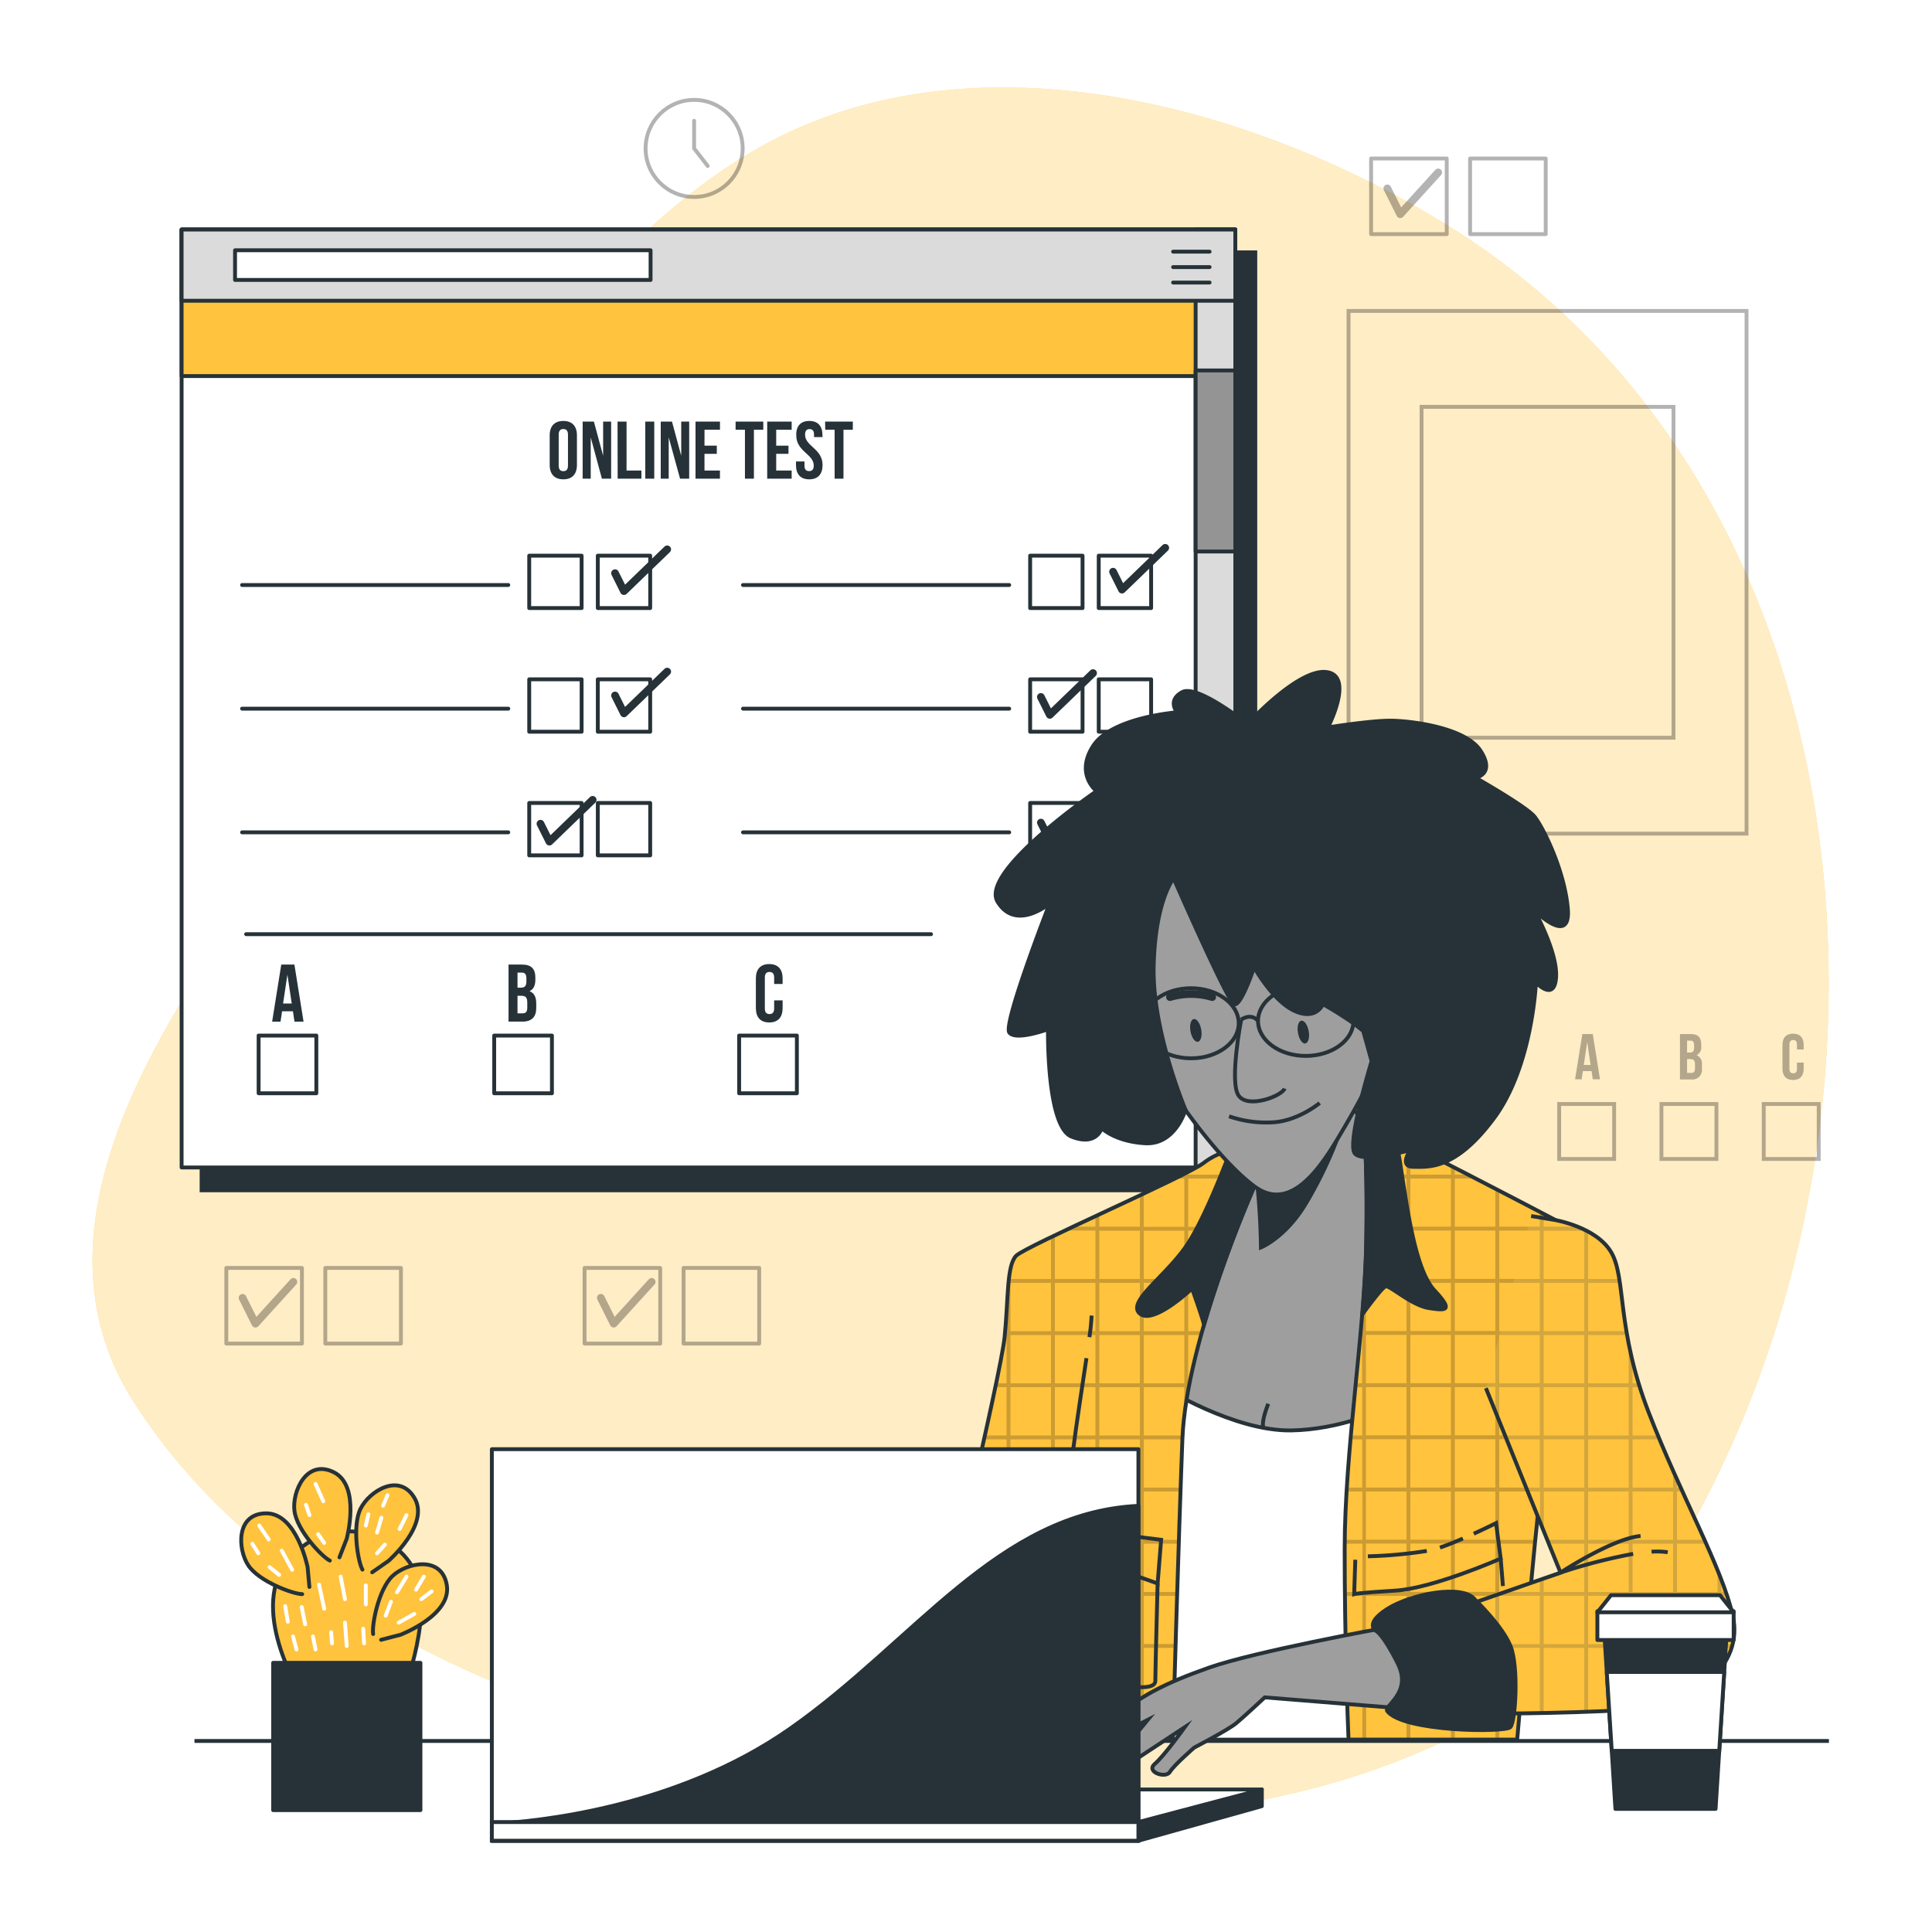 <svg class="animated" id="freepik_stories-online-test" xmlns="http://www.w3.org/2000/svg" viewBox="0 0 500 500" version="1.1"><style>@keyframes wind{0%{transform:rotate(0deg)}25%{transform:rotate(1deg)}75%{transform:rotate(-1deg)}}@keyframes slideDown{0%{opacity:0;transform:translateY(-30px)}to{opacity:1;transform:translateY(0)}}@keyframes zoomIn{0%{opacity:0;transform:scale(.5)}to{opacity:1;transform:scale(1)}}@keyframes floating{0%,to{opacity:1;transform:translateY(0)}50%{transform:translateY(-10px)}}@keyframes fadeIn{0%{opacity:0}to{opacity:1}}@keyframes slideRight{0%{opacity:0;transform:translateX(30px)}to{opacity:1;transform:translateX(0)}}@keyframes zoomOut{0%{opacity:0;transform:scale(1.5)}to{opacity:1;transform:scale(1)}}@keyframes slideLeft{0%{opacity:0;transform:translateX(-30px)}to{opacity:1;transform:translateX(0)}}svg#freepik_stories-online-test:not(.animated) .animable{opacity:0}</style><g id="freepik--background-simple--inject-2" class="animable" style="transform-origin:248.603px 246.353px;animation:1.5s Infinite linear wind;animation-delay:0s"><path d="M401.7 434.26a124.18 124.18 0 0 0 38.24-43.52c57.16-107.09 44.25-265-65.83-332.73C323.23 26.71 250 6.9 195 39.05c-44.6 26.07-71.94 75.16-94.56 119.82C86.23 187 74.52 217.19 57 243.47c-22.72 34.08-47.73 79.6-22.48 119.2 34.41 53.94 99.4 78.57 158.33 94.79 63.94 17.59 135.84 20.09 194.9-14.23q7.17-4.17 13.95-8.97z" style="fill:#ffc33e;transform-origin:248.603px 246.353px" id="elle98c0x9dx8" class="animable"/><g id="eltxzmqtdudp"><path d="M401.7 434.26a124.18 124.18 0 0 0 38.24-43.52c57.16-107.09 44.25-265-65.83-332.73C323.23 26.71 250 6.9 195 39.05c-44.6 26.07-71.94 75.16-94.56 119.82C86.23 187 74.52 217.19 57 243.47c-22.72 34.08-47.73 79.6-22.48 119.2 34.41 53.94 99.4 78.57 158.33 94.79 63.94 17.59 135.84 20.09 194.9-14.23q7.17-4.17 13.95-8.97z" style="fill:#fff;opacity:.7;transform-origin:248.603px 246.353px" class="animable" id="eliuay7jvpp08"/></g></g><g id="freepik--Picture--inject-2" class="animable" style="transform-origin:400.5px 148.105px;animation:1s 1 forwards cubic-bezier(.36,-.01,.5,1.38) slideDown;animation-delay:0s"><g id="el8p3e5amkbju"><g style="opacity:.3;transform-origin:400.5px 148.105px" class="animable" id="elgc45818p6k"><path style="fill:none;stroke:#000;stroke-miterlimit:10;transform-origin:400.5px 148.105px" id="el14in79y4qbe" class="animable" d="M349 80.47h103v135.27H349z"/><path style="fill:none;stroke:#000;stroke-miterlimit:10;transform-origin:400.5px 148.105px" id="els00un9sye0g" class="animable" d="M367.9 105.29h65.2v85.63h-65.2z"/></g></g></g><g id="freepik--Test--inject-2" class="animable animator-active" style="transform-origin:185.935px 183.725px;animation:1s 1 forwards cubic-bezier(.36,-.01,.5,1.38) zoomIn,1.5s Infinite linear floating;animation-delay:0s,1s"><path style="fill:#263238;stroke:#263238;stroke-miterlimit:10;transform-origin:188.52px 186.68px" id="elxzha8t14pxl" class="animable" d="M52.17 65.31h272.7v242.74H52.17z"/><path style="fill:#fff;stroke:#263238;stroke-linecap:round;stroke-linejoin:round;transform-origin:183.35px 180.77px" id="el228syw4oeol" class="animable" d="M47 59.4h272.7v242.74H47z"/><g id="elh28h5euic8m"><path style="fill:#fff;stroke:#263238;stroke-linecap:round;stroke-linejoin:round;transform-origin:273.38px 150.59px;transform:rotate(180deg)" class="animable" id="el0hh0xhm1c80r" d="M266.6 143.81h13.56v13.56H266.6z"/></g><g id="el3x70h0wu7de"><path style="fill:#fff;stroke:#263238;stroke-linecap:round;stroke-linejoin:round;transform-origin:291.13px 150.59px;transform:rotate(180deg)" class="animable" id="eloglactlmkb" d="M284.35 143.81h13.56v13.56h-13.56z"/></g><path style="fill:#fff;stroke:#263238;stroke-linecap:round;stroke-linejoin:round;transform-origin:226.735px 151.4px" id="elowd77k6z5sq" class="animable" d="M261.18 151.4h-68.89"/><g id="elqatp0j5bnv"><path style="fill:#fff;stroke:#263238;stroke-linecap:round;stroke-linejoin:round;transform-origin:273.38px 182.59px;transform:rotate(180deg)" class="animable" id="elw5k4htabprf" d="M266.6 175.81h13.56v13.56H266.6z"/></g><g id="el8to4sei6rw9"><path style="fill:#fff;stroke:#263238;stroke-linecap:round;stroke-linejoin:round;transform-origin:291.13px 182.59px;transform:rotate(180deg)" class="animable" id="elbfky8mwa5ae" d="M284.35 175.81h13.56v13.56h-13.56z"/></g><path style="fill:#fff;stroke:#263238;stroke-linecap:round;stroke-linejoin:round;transform-origin:226.735px 183.4px" id="elcfk3s5rh8lv" class="animable" d="M261.18 183.4h-68.89"/><g id="eld8hm54frwa"><path style="fill:#fff;stroke:#263238;stroke-linecap:round;stroke-linejoin:round;transform-origin:273.38px 214.59px;transform:rotate(180deg)" class="animable" id="elcqrg68hr0os" d="M266.6 207.81h13.56v13.56H266.6z"/></g><g id="elajkow7xy3vr"><path style="fill:#fff;stroke:#263238;stroke-linecap:round;stroke-linejoin:round;transform-origin:291.13px 214.59px;transform:rotate(180deg)" class="animable" id="elcrtut4bgw2l" d="M284.35 207.81h13.56v13.56h-13.56z"/></g><path style="fill:#fff;stroke:#263238;stroke-linecap:round;stroke-linejoin:round;transform-origin:226.735px 215.41px" id="eluobwe55m6gb" class="animable" d="M261.18 215.41h-68.89"/><g id="eljf8q4fvfwo"><path style="fill:#fff;stroke:#263238;stroke-linecap:round;stroke-linejoin:round;transform-origin:143.74px 150.59px;transform:rotate(180deg)" class="animable" id="elft3rkavvm6c" d="M136.96 143.81h13.56v13.56h-13.56z"/></g><g id="elqlaea4szqs"><path style="fill:#fff;stroke:#263238;stroke-linecap:round;stroke-linejoin:round;transform-origin:161.49px 150.59px;transform:rotate(180deg)" class="animable" id="elt2r31nseegb" d="M154.71 143.81h13.56v13.56h-13.56z"/></g><path style="fill:#fff;stroke:#263238;stroke-linecap:round;stroke-linejoin:round;transform-origin:97.095px 151.4px" id="elqacdep5htcm" class="animable" d="M131.54 151.4H62.65"/><g id="elcwtzbxe6e9f"><path style="fill:#fff;stroke:#263238;stroke-linecap:round;stroke-linejoin:round;transform-origin:143.74px 182.59px;transform:rotate(180deg)" class="animable" id="elpkwtbxehug" d="M136.96 175.81h13.56v13.56h-13.56z"/></g><g id="elqygm83ry9kh"><path style="fill:#fff;stroke:#263238;stroke-linecap:round;stroke-linejoin:round;transform-origin:161.49px 182.59px;transform:rotate(180deg)" class="animable" id="elo0zzk3x7ott" d="M154.71 175.81h13.56v13.56h-13.56z"/></g><path style="fill:#fff;stroke:#263238;stroke-linecap:round;stroke-linejoin:round;transform-origin:97.095px 183.4px" id="elu0gp6l8l19" class="animable" d="M131.54 183.4H62.65"/><g id="eld9yjad4iwpa"><path style="fill:#fff;stroke:#263238;stroke-linecap:round;stroke-linejoin:round;transform-origin:143.74px 214.59px;transform:rotate(180deg)" class="animable" id="el15mwofzto63" d="M136.96 207.81h13.56v13.56h-13.56z"/></g><g id="el66eg0knjyxt"><path style="fill:#fff;stroke:#263238;stroke-linecap:round;stroke-linejoin:round;transform-origin:161.49px 214.59px;transform:rotate(180deg)" class="animable" id="elyu7yli5fm1d" d="M154.71 207.81h13.56v13.56h-13.56z"/></g><path style="fill:#fff;stroke:#263238;stroke-linecap:round;stroke-linejoin:round;transform-origin:97.095px 215.41px" id="elxvf8dazatwa" class="animable" d="M131.54 215.41H62.65"/><path style="fill:#fff;stroke:#263238;stroke-linecap:round;stroke-linejoin:round;transform-origin:74.4px 275.47px" id="elgj4719ox93" class="animable" d="M66.93 268h14.94v14.94H66.93z"/><path style="fill:#fff;stroke:#263238;stroke-linecap:round;stroke-linejoin:round;transform-origin:135.37px 275.47px" id="el3sbtssy8eo" class="animable" d="M127.9 268h14.94v14.94H127.9z"/><path style="fill:#fff;stroke:#263238;stroke-linecap:round;stroke-linejoin:round;transform-origin:198.76px 275.47px" id="el7bfrjnr4ntp" class="animable" d="M191.29 268h14.94v14.94h-14.94z"/><path style="fill:none;stroke:#263238;stroke-linecap:round;stroke-linejoin:round;stroke-width:2px;transform-origin:165.92px 147.575px" id="eltc9wl3gtjak" class="animable" d="m159.17 148.34 2.31 4.64 11.19-10.81"/><path style="fill:none;stroke:#263238;stroke-linecap:round;stroke-linejoin:round;stroke-width:2px;transform-origin:165.92px 179.215px" id="elkmtwb41c5jl" class="animable" d="m159.17 179.99 2.31 4.63 11.19-10.81"/><path style="fill:none;stroke:#263238;stroke-linecap:round;stroke-linejoin:round;stroke-width:2px;transform-origin:146.625px 212.405px" id="elcxfpd0nv2vr" class="animable" d="m139.87 213.18 2.32 4.63L153.38 207"/><path style="fill:none;stroke:#263238;stroke-linecap:round;stroke-linejoin:round;stroke-width:2px;transform-origin:294.81px 147.185px" id="elnvkyy98ps3m" class="animable" d="m288.06 147.96 2.31 4.63 11.19-10.81"/><path style="fill:none;stroke:#263238;stroke-linecap:round;stroke-linejoin:round;stroke-width:2px;transform-origin:276.13px 179.6px" id="elf1arjuuh7ql" class="animable" d="m269.38 180.37 2.31 4.63 11.19-10.8"/><path style="fill:none;stroke:#263238;stroke-linecap:round;stroke-linejoin:round;stroke-width:2px;transform-origin:276.13px 212.12px" id="elc2zz62ns509" class="animable" d="m269.38 212.89 2.31 4.63 11.19-10.8"/><path style="fill:#ffc33e;stroke:#263238;stroke-linecap:round;stroke-linejoin:round;transform-origin:183.35px 78.36px" id="el0pmgat3l4gmi" class="animable" d="M47 59.4h272.7v37.92H47z"/><path style="fill:#dbdbdb;stroke:#263238;stroke-linecap:round;stroke-linejoin:round;transform-origin:314.565px 180.77px" id="elek8rceocval" class="animable" d="M309.43 59.4h10.27v242.74h-10.27z"/><path style="fill:#949494;stroke:#263238;stroke-linecap:round;stroke-linejoin:round;transform-origin:314.565px 119.305px" id="elz9o4fjmfyna" class="animable" d="M309.43 95.88h10.27v46.85h-10.27z"/><path style="fill:#dbdbdb;stroke:#263238;stroke-linecap:round;stroke-linejoin:round;transform-origin:183.35px 68.62px" id="el7yceac8cb45" class="animable" d="M47 59.4h272.7v18.44H47z"/><path style="fill:#fff;stroke:#263238;stroke-linecap:round;stroke-linejoin:round;transform-origin:114.6px 68.61px" id="elud6yroj230l" class="animable" d="M60.83 64.77h107.54v7.68H60.83z"/><path style="fill:none;stroke:#263238;stroke-linecap:round;stroke-linejoin:round;transform-origin:308.32px 65.13px" id="el6t3atxz7b55" class="animable" d="M303.6 65.13h9.44"/><path style="fill:none;stroke:#263238;stroke-linecap:round;stroke-linejoin:round;transform-origin:308.32px 69.12px" id="el87a4ztadvpq" class="animable" d="M303.6 69.12h9.44"/><path style="fill:none;stroke:#263238;stroke-linecap:round;stroke-linejoin:round;transform-origin:308.32px 73.12px" id="el9azy4snpz89" class="animable" d="M303.6 73.12h9.44"/><path d="M142.26 112.66c0-2.37 1.25-3.72 3.53-3.72s3.52 1.35 3.52 3.72v7.68c0 2.36-1.24 3.71-3.52 3.71s-3.53-1.35-3.53-3.71zm2.33 7.83c0 1.05.46 1.45 1.2 1.45s1.2-.4 1.2-1.45v-8c0-1.06-.46-1.46-1.2-1.46s-1.2.4-1.2 1.46z" style="fill:#263238;transform-origin:145.785px 116.495px" id="ellyv97nvyp9" class="animable"/><path d="M152.88 113.19v10.69h-2.09v-14.77h2.91l2.39 8.84v-8.84h2.07v14.77h-2.39z" style="fill:#263238;transform-origin:154.475px 116.495px" id="el9lrs57tb6s7" class="animable"/><path d="M159.82 109.11h2.33v12.66H166v2.11h-6.15z" style="fill:#263238;transform-origin:162.91px 116.495px" id="elmw34vy2wbe" class="animable"/><path d="M167 109.11h2.32v14.77H167z" style="fill:#263238;transform-origin:168.16px 116.495px" id="elt563u0dy7lr" class="animable"/><path d="M173.06 113.19v10.69H171v-14.77h2.91l2.39 8.84v-8.84h2.06v14.77H176z" style="fill:#263238;transform-origin:174.68px 116.495px" id="el18p1m13x5q6" class="animable"/><path d="M182.32 115.34h3.19v2.11h-3.19v4.32h4v2.11H180v-14.77h6.33v2.11h-4z" style="fill:#263238;transform-origin:183.165px 116.495px" id="el752pys8rlef" class="animable"/><path d="M190.37 109.11h7.17v2.11h-2.43v12.66h-2.32v-12.66h-2.42z" style="fill:#263238;transform-origin:193.955px 116.495px" id="elsrq656rf7a" class="animable"/><path d="M200.88 115.34h3.18v2.11h-3.18v4.32h4v2.11h-6.33v-14.77h6.33v2.11h-4z" style="fill:#263238;transform-origin:201.715px 116.495px" id="elu04tp2ab2v" class="animable"/><path d="M209.44 108.94c2.26 0 3.42 1.35 3.42 3.72v.46h-2.19v-.61c0-1.06-.42-1.46-1.16-1.46s-1.16.4-1.16 1.46c0 3 4.53 3.61 4.53 7.83 0 2.36-1.18 3.71-3.46 3.71s-3.42-1.35-3.42-3.71v-.91h2.2v1.06c0 1.05.46 1.43 1.2 1.43s1.2-.38 1.2-1.43c0-3-4.53-3.61-4.53-7.83-.07-2.37 1.12-3.72 3.37-3.72z" style="fill:#263238;transform-origin:209.44px 116.495px" id="elaa1qz1vq0mo" class="animable"/><path d="M213.54 109.11h7.17v2.11h-2.42v12.66H216v-12.66h-2.43z" style="fill:#263238;transform-origin:217.125px 116.495px" id="el0ysgdhwbqy7d" class="animable"/><path d="M78.56 264.4h-2.35l-.4-2.68H73l-.4 2.68h-2.17l2.36-14.77h3.4zm-5.3-4.69h2.24l-1.12-7.47z" style="fill:#263238;transform-origin:74.495px 257.015px" id="elr0pnyd25e3" class="animable"/><path d="M138.55 253v.52c0 1.52-.46 2.49-1.5 3 1.25.48 1.73 1.6 1.73 3.16v1.21c0 2.28-1.2 3.5-3.52 3.5h-3.65v-14.76h3.5c2.41 0 3.44 1.12 3.44 3.37zm-4.62-1.29v3.9h.91c.86 0 1.39-.38 1.39-1.56v-.82c0-1.06-.36-1.52-1.18-1.52zm0 6v4.54h1.33c.78 0 1.2-.36 1.2-1.46v-1.28c0-1.38-.44-1.8-1.49-1.8z" style="fill:#263238;transform-origin:135.195px 257.01px" id="el0o40zvsku2f" class="animable"/><path d="M202.54 258.89v2c0 2.37-1.18 3.72-3.46 3.72s-3.46-1.35-3.46-3.72v-7.68c0-2.36 1.18-3.71 3.46-3.71s3.46 1.35 3.46 3.71v1.44h-2.19V253c0-1.06-.47-1.46-1.21-1.46s-1.2.4-1.2 1.46v8c0 1.06.47 1.44 1.2 1.44s1.21-.38 1.21-1.44v-2.11z" style="fill:#263238;transform-origin:199.08px 257.055px" id="elt7mn7dik6wp" class="animable"/><path style="fill:#fff;stroke:#263238;stroke-linecap:round;stroke-linejoin:round;transform-origin:152.325px 241.76px" id="elpludzewljg9" class="animable" d="M63.7 241.76h177.25"/></g><g id="freepik--Graphics--inject-2" class="animable" style="transform-origin:264.625px 185.859px;animation:2.4s 1 forwards cubic-bezier(.36,-.01,.5,1.38) fadeIn;animation-delay:0s"><g id="el4dl6fj3puq6"><path style="fill:none;stroke:#000;stroke-linecap:round;stroke-linejoin:round;opacity:.3;transform-origin:364.625px 50.805px;transform:rotate(180deg)" class="animable" id="elhfq92mrmplf" d="M354.84 41.02h19.57v19.57h-19.57z"/></g><g id="el4e2pt03itrd"><path style="fill:none;stroke:#000;stroke-linecap:round;stroke-linejoin:round;opacity:.3;transform-origin:390.245px 50.805px;transform:rotate(180deg)" class="animable" id="elwrz5vuktv4c" d="M380.46 41.02h19.57v19.57h-19.57z"/></g><g id="elmte1diwdvje"><path style="fill:none;stroke:#000;stroke-linecap:round;stroke-linejoin:round;stroke-width:2px;opacity:.3;transform-origin:365.62px 50.035px" class="animable" id="elsx1bdxqsoj" d="m359.04 48.76 3.34 6.68 9.82-10.81"/></g><g id="eln50a9onkwu"><path style="fill:none;stroke:#000;stroke-linecap:round;stroke-linejoin:round;opacity:.3;transform-origin:68.355px 337.925px;transform:rotate(180deg)" class="animable" id="elj05tdwhiexf" d="M58.57 328.14h19.57v19.57H58.57z"/></g><g id="eldmfgud86d7"><path style="fill:none;stroke:#000;stroke-linecap:round;stroke-linejoin:round;opacity:.3;transform-origin:93.975px 337.925px;transform:rotate(180deg)" class="animable" id="el2r303p0jpyf" d="M84.19 328.14h19.57v19.57H84.19z"/></g><g id="elzy5ojy43glq"><path style="fill:none;stroke:#000;stroke-linecap:round;stroke-linejoin:round;stroke-width:2px;opacity:.3;transform-origin:69.35px 337.155px" class="animable" id="elg7zhlnkq5k9" d="m62.77 335.88 3.34 6.68 9.82-10.81"/></g><g id="elq6jqz91w98"><path style="fill:none;stroke:#000;stroke-linecap:round;stroke-linejoin:round;opacity:.3;transform-origin:161.075px 337.925px;transform:rotate(180deg)" class="animable" id="elj3fvs0eo6nj" d="M151.29 328.14h19.57v19.57h-19.57z"/></g><g id="el3wycpkve4eb"><path style="fill:none;stroke:#000;stroke-linecap:round;stroke-linejoin:round;opacity:.3;transform-origin:186.695px 337.925px;transform:rotate(180deg)" class="animable" id="elgu1erm75ax7" d="M176.91 328.14h19.57v19.57h-19.57z"/></g><g id="el8y8bjdea6j6"><path style="fill:none;stroke:#000;stroke-linecap:round;stroke-linejoin:round;stroke-width:2px;opacity:.3;transform-origin:162.07px 337.155px" class="animable" id="el52hxbtl93ra" d="m155.49 335.88 3.34 6.68 9.82-10.81"/></g><g id="elesnlnp0c0l"><g style="opacity:.3;transform-origin:179.64px 38.41px" class="animable" id="el0sn5c2uymsa"><g id="eluoapw5qdlx"><circle cx="179.64" cy="38.41" r="12.56" style="fill:none;stroke:#000;stroke-linecap:round;stroke-linejoin:round;transform-origin:179.64px 38.41px;transform:rotate(-9.18deg)" class="animable" id="ell6shxqk7nsk"/></g><path style="fill:none;stroke:#000;stroke-linecap:round;stroke-linejoin:round;transform-origin:181.395px 37.105px" id="eldlfa65rlp6n" class="animable" d="m183.15 42.95-3.51-4.54v-7.15"/></g></g><g id="elz6bkva13gd"><g style="opacity:.3;transform-origin:437.095px 283.725px" class="animable" id="elzli5hwd01ac"><path d="M414.08 279.32h-1.86l-.32-2.12h-2.26l-.32 2.12h-1.69l1.88-11.71h2.69zm-4.2-3.71h1.77l-.89-5.93z" id="elkcs14q71sgj" class="animable" style="transform-origin:410.855px 273.465px"/><path d="M440.27 270.3v.42a2.29 2.29 0 0 1-1.18 2.36 2.38 2.38 0 0 1 1.37 2.51v1a2.49 2.49 0 0 1-2.8 2.77h-2.89v-11.75h2.78c1.9 0 2.72.88 2.72 2.69zm-3.66-1v3.1h.72c.68 0 1.1-.3 1.1-1.24v-.65c0-.84-.28-1.21-.94-1.21zm0 4.77v3.6h1.05c.62 0 1-.28 1-1.15v-1c0-1.08-.36-1.42-1.19-1.42z" id="elmw3yzcn0ocb" class="animable" style="transform-origin:437.627px 273.496px"/><path d="M466.79 275v1.55c0 1.88-.93 2.95-2.74 2.95s-2.75-1.07-2.75-2.95v-6.09c0-1.88.94-2.95 2.75-2.95s2.74 1.07 2.74 2.95v1.14h-1.74v-1.3c0-.84-.37-1.15-.95-1.15s-1 .31-1 1.15v6.33c0 .84.37 1.14 1 1.14s.95-.3.95-1.14V275z" id="elygvqzkn96xj" class="animable" style="transform-origin:464.045px 273.505px"/><path style="fill:none;stroke:#000;stroke-miterlimit:10;transform-origin:410.625px 292.825px" id="eli8shtgk86ys" class="animable" d="M403.51 285.71h14.23v14.23h-14.23z"/><path style="fill:none;stroke:#000;stroke-miterlimit:10;transform-origin:437.095px 292.825px" id="elp1iyqqddyqn" class="animable" d="M429.98 285.71h14.23v14.23h-14.23z"/><path style="fill:none;stroke:#000;stroke-miterlimit:10;transform-origin:463.565px 292.825px" id="el6ufsffjoa9p" class="animable" d="M456.45 285.71h14.23v14.23h-14.23z"/></g></g></g><g id="freepik--Table--inject-2" class="animable" style="transform-origin:261.83px 450.56px"><path style="fill:none;stroke:#263238;stroke-miterlimit:10;transform-origin:65.385px 450.56px" id="elq1mashr85uj" class="animable" d="M80.44 450.56H50.33"/><path style="fill:none;stroke:#263238;stroke-miterlimit:10;transform-origin:281.79px 450.56px" id="el7vnfyjvshzq" class="animable" d="M473.33 450.56H90.25"/></g><g id="freepik--Character--inject-2" class="animable" style="transform-origin:318.325px 317.192px;animation:1s 1 forwards cubic-bezier(.36,-.01,.5,1.38) fadeIn;animation-delay:0s"><path d="m357.64 450.22 6.44-97.8 4.74-46.5-13-14.51-6.52-4.74s-9.18 8-15.69 9.77-12.77 3.56-12.77 3.56-22.21 41.76-24 60.71-4.74 89.15-4.74 89.15l2.47.36z" style="fill:#9e9e9e;stroke:#263238;stroke-miterlimit:10;transform-origin:330.46px 368.445px" id="elu070tfu1lv" class="animable"/><path d="M327.11 369.59s-1.11-.57 1.11-6.29" style="fill:none;stroke:#263238;stroke-miterlimit:10;transform-origin:327.526px 366.445px" id="elctpfmr3s7q" class="animable"/><path d="M324.5 299a192.16 192.16 0 0 1 1.83 23.84s6.67-2.67 12-12a107.77 107.77 0 0 0 7.58-15.66z" style="fill:#263238;stroke:#263238;stroke-miterlimit:10;transform-origin:335.205px 309.01px" id="ell9ctyo1fz5i" class="animable"/><path d="m357.64 450.22 5.79-87.93c-5.68 2.9-16.89 7.69-29.26 7.9-14.82.25-33.17-11.26-33.17-11.26l-4.13 1.62v.16c-1.78 19-4.74 89.15-4.74 89.15l2.47.36z" style="fill:#fff;stroke:#263238;stroke-miterlimit:10;transform-origin:327.78px 404.575px" id="el623gdlbw20c" class="animable"/><path d="M348 401c0 22.65.78 44.44 1 49.2h43.65c.6-7.06 4.36-51 6.29-66.75 2.11-17.21 15.95-42.83 15.95-52s2.81-7.72-9.83-14.39-40.52-21.07-44.38-22.83-8.08-6-8.08-6 1.4 8.78 1 32.65S348 375.39 348 401z" style="fill:#ffc33e;transform-origin:381.578px 369.215px" id="eldqqdxs16ii" class="animable"/><g id="elekguny5dk3l"><g style="opacity:.2;transform-origin:381.515px 369.285px" class="animable" id="elmohznqeus9"><path d="M352.6 288.32a118.58 118.58 0 0 1 .9 12.52v-11.67c-.56-.51-.9-.85-.9-.85z" id="ely9g8rg5lq8j" class="animable" style="transform-origin:353.05px 294.58px"/><path d="M410 345.47v3c.34-.91.68-1.79 1-2.66v-.36h.13c.13-.33.25-.67.37-1h-.5V332h3.87v-1H411v-10.66c-.31-.19-.64-.37-1-.57V331h-10.5v-12.5h8.12l-1.88-1h-6.24v-3.3l-1-.53v3.8H388v-9.26l-1-.52v9.78h-10.5V305h5.23l-1.94-1h-3.29v-1.69l-1-.52V304H365v-7.55c-.35-.18-.68-.35-1-.5V304h-10.4v1H364v12.5h-10.31v1H364V331h-10.5v-4.75c-.2 4.88-.56 10-1 15.21v3h-.26l-.09 1h.35V358H351l-.1 1h1.65v12.5h-2.84l-.09 1h2.93V385h-3.9l-.06 1h4v12.5h-4.43v1h4.44V412h-4.41v1h4.4v12.5h-4.2v1h4.18v23.75h1v-23.78H364v23.75h1v-23.75h10.5v23.75h1v-23.75H387v23.75h1v-23.75h6.73c0-.33 0-.66.09-1H388V413h8c0-.33.07-.66.1-1H388v-12.5h9.24c0-.34.06-.66.1-1H388V386h10.5v1.33l.44-3.83a53 53 0 0 1 .56-3.47v-7.53h1.87l.3-1h-2.17V359h6.5c.13-.33.25-.67.38-1h-6.88v-12.5zM399.5 332H410v12.5h-10.5zM364 425.47h-10.5V413H364zm0-13.5h-10.5v-12.5H364zm0-13.5h-10.5V386H364zm0-13.5h-10.5v-12.5H364zm0-13.5h-10.5V359H364zm0-13.5h-10.5v-12.5H364zm0-13.5h-10.5V332H364zm11.5 81H365V413h10.5zm0-13.5H365v-12.5h10.5zm0-13.5H365V386h10.5zm0-13.5H365v-12.5h10.5zm0-13.5H365V359h10.5zm0-13.5H365v-12.5h10.5zm0-13.5H365V332h10.5zm0-13.5H365v-12.5h10.5zm0-13.5H365V305h10.5zm11.5 108h-10.5V413H387zm0-13.5h-10.5v-12.5H387zm0-13.5h-10.5V386H387zm0-13.5h-10.5v-12.5H387zm0-13.5h-10.5V359H387zm0-13.5h-10.5v-12.5H387zm0-13.5h-10.5V332H387zm0-13.5h-10.5v-12.5H387zm11.5 54H388v-12.5h10.5zm0-13.5H388V359h10.5zm0-13.5H388v-12.5h10.5zm0-13.5H388V332h10.5zm0-13.5H388v-12.5h10.5z" id="elif8khpnzqbp" class="animable" style="transform-origin:381.515px 373.1px"/></g></g><path d="M348 401c0 22.65.78 44.44 1 49.2h43.65c.6-7.06 4.36-51 6.29-66.75 2.11-17.21 15.95-42.83 15.95-52s2.81-7.72-9.83-14.39-40.52-21.07-44.38-22.83-8.08-6-8.08-6 1.4 8.78 1 32.65S348 375.39 348 401z" style="fill:none;stroke:#263238;stroke-miterlimit:10;transform-origin:381.578px 369.215px" id="elutyksmenbzn" class="animable"/><path d="M352.6 288.32s1.4 8.78 1 32.65c-.08 6-.49 12.48-1 19.16 1.2-1.65 5.07-6.92 6-7.22 1.05-.35 6.67 4.92 11.23 5.62s6.32.7 1.41-4.57-7-20.71-8.78-32.3a45 45 0 0 0-1.63-7.32h-.12c-3.9-1.8-8.11-6.02-8.11-6.02z" style="fill:#263238;stroke:#263238;stroke-miterlimit:10;transform-origin:363.392px 314.225px" id="elgtf902xc4z" class="animable"/><path d="M381.41 396.92c3.23-1.47 5.77-2.74 5.77-2.74l1.19 9.18s-17.48 7.7-27.25 8.29-10.66.89-10.66.89l.29-8.88" style="fill:none;stroke:#263238;stroke-miterlimit:10;transform-origin:369.415px 403.36px" id="el8splnre2zjt" class="animable"/><path d="M372.66 400.51c1.79-.6 3.89-1.45 5.94-2.34" style="fill:none;stroke:#263238;stroke-miterlimit:10;transform-origin:375.63px 399.34px" id="elmpkhug8hmv" class="animable"/><path d="M354 402.77a117.16 117.16 0 0 0 15.26-1.39" style="fill:none;stroke:#263238;stroke-miterlimit:10;transform-origin:361.63px 402.075px" id="elkshu3u3ejy" class="animable"/><path style="fill:none;stroke:#263238;stroke-miterlimit:10;transform-origin:388.665px 406.915px" id="ellxkp2qxfo2a" class="animable" d="m388.37 403.36.59 7.11"/><path d="M254.39 450.22h49.12c.11-3.85 1.53-52.78 2.49-77.75 1-26 18.64-65.44 18.64-65.44s2.36-5.56-.14-8.06-8.5-1.5-13 2-46 21.5-48.5 24-2 11-3 21-17.5 79-17.5 79-4.5 1-6 2-1.5 4-1.5 4 2 .5 8 3.5c5.52 2.76 10.61 13.96 11.39 15.75z" style="fill:#ffc33e;transform-origin:280.324px 373.901px" id="elwem0ut3dvpj" class="animable"/><g id="elt4wfy4yy9c"><path d="M318 318.47v5.11c.34-.92.67-1.81 1-2.67v-2.44h.94l.39-1H319V305h6.3c.07-.31.15-.65.2-1H319v-6.28c-.33.05-.66.1-1 .18v6.1h-10.5v-.68l-1 .51v.17h-.34l-2 1h2.34v12.5H296v-8.6l-1 .47v8.1h-10.5v-3.19l-1 .47v2.72h-5.81l-2.12 1h7.93V331H273v-11.3l-1 .48V331h-10.5v-2.52a88.39 88.39 0 0 0-1 11v5h-.36l-.09 1h.45V358h-2.69l-.21 1h2.9v12.5h-5.61c-.07.33-.15.67-.22 1h5.83V385h-8.65c-.08.34-.15.67-.23 1h8.88v12.5H250V393l-1 4.32v1.13h-.26l-.23 1h.49V412h-3.42l-.24 1H249v12.5h-8.49a26.22 26.22 0 0 0-3 1v5.44c.3.12.63.26 1 .43v-5.87H249v14c.35.5.68 1 1 1.51v-15.5h10.5v23.75h1v-23.79H272v23.75h1v-23.75h10.5v23.75h1v-23.75H295v23.75h1v-23.75h8.21v-1H296V413h8.63v-1H296v-12.5h9.06v-1H296V386h9.51v-1H296v-12.5h10c0-.33 0-.66.05-1H296V359h10.5v7.39c.26-2.13.59-4.32 1-6.54V359h.16c.06-.33.13-.66.19-1h-.35v-12.5h3.35c.09-.33.19-.66.28-1h-3.63V332h7.5c.12-.33.23-.67.34-1h-7.84v-12.5zM307.5 305H318v12.5h-10.5zm-47 120.5H250V413h10.5zm0-13.5H250v-12.5h10.5zm11.5 13.5h-10.5V413H272zm0-13.5h-10.5v-12.5H272zm0-13.5h-10.5V386H272zm0-13.5h-10.5v-12.5H272zm0-13.5h-10.5V359H272zm0-13.5h-10.5v-12.5H272zm0-13.5h-10.5V332H272zm11.5 81H273V413h10.5zm0-13.5H273v-12.5h10.5zm0-13.5H273V386h10.5zm0-13.5H273v-12.5h10.5zm0-13.5H273V359h10.5zm0-13.5H273v-12.5h10.5zm0-13.5H273V332h10.5zm11.5 81h-10.5V413H295zm0-13.5h-10.5v-12.5H295zm0-13.5h-10.5V386H295zm0-13.5h-10.5v-12.5H295zm0-13.5h-10.5V359H295zm0-13.5h-10.5v-12.5H295zm0-13.5h-10.5V332H295zm0-13.5h-10.5v-12.5H295zm11.5 27H296v-12.5h10.5zm0-13.5H296V332h10.5zm0-13.5H296v-12.5h10.5z" style="opacity:.2;transform-origin:281.505px 373.99px" class="animable" id="el1c6xwtwvdoa"/></g><path d="M254.39 450.22h49.12c.11-3.85 1.53-52.78 2.49-77.75 1-26 18.64-65.44 18.64-65.44s2.36-5.56-.14-8.06-8.5-1.5-13 2-46 21.5-48.5 24-2 11-3 21-17.5 79-17.5 79-4.5 1-6 2-1.5 4-1.5 4 2 .5 8 3.5c5.52 2.76 10.61 13.96 11.39 15.75z" style="fill:none;stroke:#263238;stroke-miterlimit:10;transform-origin:280.324px 373.901px" id="el1ee3a889gvx" class="animable"/><path d="M235 431s2 .5 8 3.5 11.5 16 11.5 16h9.69c.61-1.82 2.1-8.44-4.69-16.5-8-9.5-17-9-17-9s-4.5 1-6 2-1.5 4-1.5 4z" style="fill:#263238;stroke:#263238;stroke-miterlimit:10;transform-origin:249.882px 437.748px" id="eluyd8x9xe5w" class="animable"/><path d="M318.46 297.78c-2.15 5.69-7.24 18.56-11.46 24.69-5.5 8-15.5 14.5-12 17.5s13.5-6.5 13.5-6.5 2.5 7 3 9a.75.75 0 0 0 .13.25 314.24 314.24 0 0 1 13-35.69s2.36-5.56-.14-8.06c-1.29-1.3-3.49-1.64-6.03-1.19z" style="fill:#263238;stroke:#263238;stroke-miterlimit:10;transform-origin:309.956px 320.156px" id="elag3ohfa65tr" class="animable"/><path d="M281.94 346.05a52.05 52.05 0 0 0 .56-5.58" style="fill:none;stroke:#263238;stroke-miterlimit:10;transform-origin:282.22px 343.26px" id="el3dfs7lupdqc" class="animable"/><path d="M274 451.47s1.5-32 1.5-50.5c0-13.33 3.63-35.75 5.67-49.48" style="fill:none;stroke:#263238;stroke-miterlimit:10;transform-origin:277.585px 401.48px" id="el3qt1wn7i7ps" class="animable"/><path d="M276.5 394s8 2.5 12 3l12 1.5-.91 11.33s-.59-.33-9.59-3.33-14.5-5.5-14.5-5.5" style="fill:none;stroke:#263238;stroke-miterlimit:10;transform-origin:288px 401.915px" id="el0k4ynb60i0i" class="animable"/><path d="M299.59 409.8S299 432 299 435s-9 1-9 1" style="fill:none;stroke:#263238;stroke-miterlimit:10;transform-origin:294.795px 423.227px" id="el7hksomiu8z9" class="animable"/><path d="M306.77 287.22s9.43 13.56 17.87 19.81 15.64-2.5 21.27-11.88 9.38-16.26 12.19-24.39 0-21.57-11.25-32.2-37.53-26.27-44.09-18.14-12.82 26-8.45 41.27a80.67 80.67 0 0 0 12.46 25.53z" style="fill:#9e9e9e;stroke:#263238;stroke-miterlimit:10;transform-origin:325.985px 263.65px" id="elx3luz95w4vq" class="animable"/><path d="M302.8 258.05a19 19 0 0 1 10.91 0" style="fill:none;stroke:#263238;stroke-linecap:round;stroke-miterlimit:10;stroke-width:2px;transform-origin:308.255px 257.65px" id="el5dzhqy31cob" class="animable"/><path d="M310.87 266.42c.3 1.62-.08 3.05-.85 3.19s-1.62-1.06-1.92-2.69.08-3.05.85-3.19 1.62 1.06 1.92 2.69z" style="fill:#263238;transform-origin:309.485px 266.67px" id="elfa6djacq9a" class="animable"/><path d="M338.69 266.85c.29 1.62-.09 3-.85 3.19s-1.62-1.06-1.92-2.69.08-3.05.85-3.19 1.62 1.06 1.92 2.69z" style="fill:#263238;transform-origin:337.302px 267.104px" id="elz6foq1bawie" class="animable"/><path d="M318.08 288.9a29.45 29.45 0 0 0 11.25 1.56c6.57-.31 12.2-5 12.2-5" style="fill:none;stroke:#263238;stroke-miterlimit:10;transform-origin:329.805px 287.983px" id="elimpw82o36t" class="animable"/><path d="M303.73 227.33s13.89 31.68 15.63 32.55 5.21-9.55 5.21-9.55 4.77 8.67 10.43 11.28 7.38-1.73 7.38-1.73a97 97 0 0 1 8.25 5.21l2.17 1.73 2.17 7.81s-6.51 21.27-4.34 23.88 14.32-.87 14.32-.87-3 4.34.87 4.34 10.85.87 20.83-12.59 10.85-35.15 10.85-35.15 4.77 5.2 5.21-1.31-5.64-17.36-5.64-17.36 9.54 9.55 8.68-.43-6.51-21.27-8.68-23.87-15.2-10-15.2-10 5.21-.87 1.31-6.95-18.23-7.81-23.44-7.81-16.06 1.74-16.06 1.74 6.95-13.46-.43-14.33-20.4 13.46-20.4 13.46-13-10.42-16.93-8.25-1.3 5.21-1.3 5.21-16.92 1.3-21.7 8.68.87 11.72.87 11.72-30.38 20.83-25.61 28.64 13.46.44 13.46.44-12.16 31.25-10.42 33.42 10-.87 10-.87-.43 25.17 6.08 27.78 7.81-2.17 7.81-2.17 3.47 3.47 11.29 3.9 10.41-8.68 10.41-8.68-8.68-20.4-8.24-37.32 5.16-22.55 5.16-22.55z" style="fill:#263238;stroke:#263238;stroke-miterlimit:10;transform-origin:331.738px 237.937px" id="elpdu4xugnaso" class="animable"/><path d="M321.21 263.88s-3.13 16.26-.63 19.7 11.26 0 11.88-1.87" style="fill:#9e9e9e;stroke:#263238;stroke-miterlimit:10;transform-origin:326.036px 274.464px" id="elwgl1iqj79zn" class="animable"/><ellipse cx="308.23" cy="264.82" rx="12.35" ry="9.07" style="fill:none;stroke:#263238;stroke-miterlimit:10;transform-origin:308.23px 264.82px" id="elqihdzc26aqb" class="animable"/><ellipse cx="337.93" cy="264.2" rx="12.35" ry="9.07" style="fill:none;stroke:#263238;stroke-miterlimit:10;transform-origin:337.93px 264.2px" id="elpptiok95rs" class="animable"/><path d="M321.21 263.88s2.5-1.87 4.37.32" style="fill:none;stroke:#263238;stroke-miterlimit:10;transform-origin:323.395px 263.668px" id="elgn397d3y83" class="animable"/><path d="M218.31 436.91s15.7-4.43 20.53-5.23 14.5 8.05 16.11 12.88-.45 5.91-.45 5.91l-32.17-1.07z" style="fill:#9e9e9e;stroke:#263238;stroke-miterlimit:10;transform-origin:236.938px 441.05px" id="elsap39kep7ie" class="animable"/><path d="M224 435.35s11.85 4.44 14.81 6.22 2.07 5.33.3 7.1a16.72 16.72 0 0 1-7.41 3.56 72.91 72.91 0 0 1-8.29 0c-3.55-.3-6.81.3-9.77.3s-11.85-.89-11.85-.89l-2.67-1.78s-5 1.48-8.88 3-2.67-1.78.29-4.15 10.37-8.29 11.56-8.88 16.29-5 16.29-5z" style="fill:#9e9e9e;stroke:#263238;stroke-miterlimit:10;transform-origin:214.265px 444.038px" id="elhy6iw45jthq" class="animable"/><path d="M228.44 436.53s-7.71-3.55-9.78-3.55-16.88 5-18.95 6.51-4.15 15.7-2.67 16.59 2.67-1.78 3-3.55 4.45-11.26 4.45-11.26l-3 15.11s1.19 2.36 2.37.29 8.59-16.29 9.18-17.18a10.82 10.82 0 0 1 2.67-2.07s-1.48 6.52-2.67 12.74-.29 8 1.49 8.29 2.66-3.85 3.55-5.92 4.74-13.93 4.74-13.93" style="fill:#9e9e9e;stroke:#263238;stroke-miterlimit:10;transform-origin:212.49px 445.722px" id="el4bhgt3ti2jg" class="animable"/><path d="M237 442.46s-8.88 9.18-10.07 11.25-1.18 2.37 2.08 2.37 13.33-6.52 14.21-7.41.6-3.55-1.48-5.33a5.25 5.25 0 0 0-4.74-.88z" style="fill:#9e9e9e;stroke:#263238;stroke-miterlimit:10;transform-origin:234.948px 449.158px" id="elw1h362u2smi" class="animable"/><path d="M292.46 441.44s-11.85 3.83-14.76 6-7.11 4.56-6.2 5.29 3.83 0 4.74-.73 5.1-1.46 5.1-1.46 4.92-2.92 8.75-5.28 6.74-4.92 2.37-3.82z" style="fill:#9e9e9e;stroke:#263238;stroke-miterlimit:10;transform-origin:283.01px 447.105px" id="el08tzpj0l7xwm" class="animable"/><path d="M357.87 421.38s-33 6-44.94 10.19-16.69 7.11-22.66 11.33-18.07 12.19-16.27 13.59 8.07-3.51 9.13-4.56 8.77-4.21 8.77-4.21l5.16-2.64s-7.77 9.57-10.57 12-.91 3.95 1.2 3.25 6.09-4.89 6.09-4.89l12.83-8.44s-5.27 7.38-7.73 9.48 2.81 3.87 3.87 2.11 6.32-6.32 6.32-6.32 8.77-4.56 10.88-6.32 7.37-6.67 7.37-6.67l39.32 3.16s2.46-1.4 1.06-9.48-9.83-11.58-9.83-11.58z" style="fill:#9e9e9e;stroke:#263238;stroke-miterlimit:10;transform-origin:320.975px 440.941px" id="elf9mzxmye2ov" class="animable"/><path d="M384.55 359.24 403.86 407l-31.25 10.88 8.78 25.63s22.44.06 40-1 29.88-11.65 27.07-24.28-13.34-30.9-21.77-52.67-5.82-34.75-9.68-41.42-14.75-8.43-14.75-8.43l-6-1" style="fill:#ffc33e;transform-origin:410.735px 379.11px" id="elu2chub4uqqt" class="animable"/><g id="elqz7uv1o991"><path d="M445.5 431.51v-5h2.61c.11-.33.2-.66.28-1h-2.89V413h1.5c-.11-.32-.23-.66-.34-1h-1.16v-3.05c-.32-.83-.65-1.68-1-2.53V412H434v-12.5h7.54c-.15-.33-.29-.66-.44-1H434V386h1.4c-.16-.33-.31-.66-.46-1H434v-2.09c-.33-.74-.67-1.48-1-2.23V385h-10.5v-12.5h7c-.14-.33-.28-.66-.41-1h-6.59V359h1.87c-.11-.33-.21-.67-.31-1h-1.56v-5.7c-.38-1.58-.71-3.09-1-4.54V358H411v-12.5h10.08l-.18-1H411V332h8.21l-.15-1H411v-12.26a28.31 28.31 0 0 0-2.7-1.27h-8.8v-2.24l-1-.18v2.42h-2.95l-.27 1h3.22V331H392l-.26 1h6.77v12.5h-10.07l-.27 1h10.33V358H388v-11.86l-1 3.79v8h-2.12l-.26 1H387v6.33l1 2.47V359h10.5v12.5h-9l.4 1h8.6V385H395l.41 1h3.14v7.77l1 2.47V386H410v12.5h-9.59l.41 1H410V412h-10.5v-3.46l-1 .35V412h-8.94l-2.88 1h.32v12.5h-10.5v-9l-1 .35v8.6h-.29l1.29 3.76v-2.76H387v17h1v-17h10.5v16.87h1v-16.85H410V443h1v-16.53h10.5v16l1-.08v-15.92H433v13.72l1-.38v-13.34h10.5v6.28c.35-.41.69-.82 1-1.24zm-47-6H388V413h10.5zm11.5 0h-10.5V413H410zm0-40.5h-10.5v-12.5H410zm0-13.5h-10.5V359H410zm0-13.5h-10.5v-12.5H410zm0-13.5h-10.5V332H410zm0-13.5h-10.5v-12.5H410zm11.5 94.5H411V413h10.5zm0-13.5H411v-12.5h10.5zm0-13.5H411V386h10.5zm0-13.5H411v-12.5h10.5zm0-13.5H411V359h10.5zm11.5 54h-10.5V413H433zm0-13.5h-10.5v-12.5H433zm0-13.5h-10.5V386H433zm1 27V413h10.5v12.5z" style="fill:#263238;opacity:.2;transform-origin:411.8px 379.25px" class="animable" id="elef51ei0iaxd"/></g><path d="M384.55 359.24 403.86 407l-31.25 10.88 8.78 25.63s22.44.06 40-1 29.88-11.65 27.07-24.28-13.34-30.9-21.77-52.67-5.82-34.75-9.68-41.42-14.75-8.43-14.75-8.43l-6-1" style="fill:none;stroke:#263238;stroke-miterlimit:10;transform-origin:410.735px 379.11px" id="el2vgbbhrh4te" class="animable"/><path d="M422.66 402.14a140 140 0 0 0-18.8 4.85s13.34-8.78 20.71-9.48" style="fill:none;stroke:#263238;stroke-miterlimit:10;transform-origin:414.215px 402.25px" id="elgg6rzqr1cj" class="animable"/><path d="M431.6 401.72a19.22 19.22 0 0 0-4.18-.14" style="fill:none;stroke:#263238;stroke-miterlimit:10;transform-origin:429.51px 401.623px" id="el255knzzh6fe" class="animable"/><path d="M381.74 414s7.1 6.79 9.2 12.05 1.33 19.55-.07 20.95-27.53 1.23-31.83-4.14c-1.12-1.4 6.55-4.63 2.69-12.36s-5.62-8.42-5.62-8.42-3.16-1.76 2.81-5.62 19.66-6.66 22.82-2.46z" style="fill:#263238;stroke:#263238;stroke-miterlimit:10;transform-origin:373.755px 429.825px" id="elhe06ullv74" class="animable"/></g><g id="freepik--Drink--inject-2" class="animable" style="transform-origin:431.035px 440.49px;animation:1s 1 forwards cubic-bezier(.36,-.01,.5,1.38) slideRight;animation-delay:0s"><path style="fill:#263238;stroke:#263238;stroke-linejoin:round;transform-origin:431.03px 442.52px" id="elhwkbzkaoqhj" class="animable" d="M443.99 468.14h-25.92l-3.24-51.24h32.4l-3.24 51.24z"/><path style="fill:#fff;stroke:#263238;stroke-linejoin:round;transform-origin:431.035px 420.71px" id="elf7qm2s4swfp" class="animable" d="M413.4 416.98h35.27v7.46H413.4z"/><path style="fill:#fff;stroke:#263238;stroke-linejoin:round;transform-origin:431.035px 415.05px" id="el6fa6n3mq8cp" class="animable" d="M448.67 417.26H413.4l3.52-4.42h28.22l3.53 4.42z"/><path style="fill:#fff;stroke:#263238;stroke-linejoin:round;transform-origin:431.03px 442.905px" id="elbyur7hm9dwf" class="animable" d="m444.94 453.11 1.29-20.41h-30.4l1.29 20.41h27.82z"/></g><g id="freepik--Device--inject-2" class="animable" style="transform-origin:226.925px 425.715px;animation:1s 1 forwards cubic-bezier(.36,-.01,.5,1.38) zoomOut;animation-delay:0s"><path style="fill:#263238;stroke:#263238;stroke-linejoin:round;transform-origin:310.59px 469.745px" id="el9a9nuspdext" class="animable" d="m294.62 471.55 31.94-8.44v4.32l-31.94 8.95v-4.83z"/><path style="fill:#fff;stroke:#263238;stroke-linejoin:round;transform-origin:226.925px 467.33px" id="elynypreg9hd" class="animable" d="M326.56 463.11H159.57l-32.28 8.44h167.33l31.94-8.44z"/><path style="fill:#fff;stroke:#263238;stroke-linejoin:round;transform-origin:210.955px 425.715px" id="eld4ksd1vzkg" class="animable" d="M127.29 375.05h167.33v101.33H127.29z"/><path d="M294.62 389.71c-36.4 1.73-58.08 35.28-90.29 57.76-29.36 20.5-65.62 24-77 24.55v4.36h167.29z" style="fill:#263238;stroke:#263238;stroke-linejoin:round;transform-origin:210.975px 433.045px" id="elx81hxzcn909" class="animable"/><path style="fill:#fff;stroke:#263238;stroke-miterlimit:10;transform-origin:210.955px 473.965px" id="elifm7o0dhe1" class="animable" d="M127.29 471.55h167.33v4.83H127.29z"/></g><g id="freepik--Plant--inject-2" class="animable" style="transform-origin:89.071px 424.323px;animation:1s 1 forwards cubic-bezier(.36,-.01,.5,1.38) slideLeft;animation-delay:0s"><path d="M77.75 438.12s-13.94-22.3-2.75-34.85 29.27-6.51 33 5.11-4.18 31.14-4.18 31.14z" style="fill:#ffc33e;stroke:#263238;stroke-linecap:round;stroke-linejoin:round;transform-origin:89.826px 417.909px" id="el3xvxafwuo0v" class="animable"/><path d="M78.21 412.56c-2.32 0-11.15-3.25-13.94-7.43s-3.27-13.48 4.65-13.48 10.69 13.94 10.69 13.94l.46 5.11" style="fill:#ffc33e;stroke:#263238;stroke-linecap:round;stroke-linejoin:round;transform-origin:71.245px 402.105px" id="el7hdup7mwp6g" class="animable"/><path d="M85.36 403.88c-2.08-1-8.53-7.88-9.16-12.87s3.11-13.51 10.18-10 3.34 17.25 3.34 17.25l-1.87 4.78" style="fill:#ffc33e;stroke:#263238;stroke-linecap:round;stroke-linejoin:round;transform-origin:83.417px 392.033px" id="el7wqk80luxf8" class="animable"/><path d="M93.8 406.22c-1.16-2-2.72-11.29-.48-15.79s10.08-9.52 14-2.66-6.79 16.2-6.79 16.2l-4.21 2.94" style="fill:#ffc33e;stroke:#263238;stroke-linecap:round;stroke-linejoin:round;transform-origin:100.182px 395.655px" id="eldb90lkr61qq" class="animable"/><path d="M96.57 422.88c-.38-2.3 1.36-11.54 5-15s12.75-5.45 14.06 2.34-12 12.86-12 12.86l-5 1.3" style="fill:#ffc33e;stroke:#263238;stroke-linecap:round;stroke-linejoin:round;transform-origin:106.12px 414.605px" id="elorvtnr8ynp" class="animable"/><path style="fill:none;stroke:#fff;stroke-linecap:round;stroke-linejoin:round;transform-origin:66.075px 400.755px" id="eltfbah8a4ik" class="animable" d="m65.29 399.52 1.57 2.47"/><path style="fill:none;stroke:#fff;stroke-linecap:round;stroke-linejoin:round;transform-origin:71.01px 406.585px" id="elboxqxocez0k" class="animable" d="m69.78 405.58 2.46 2.01"/><path style="fill:none;stroke:#fff;stroke-linecap:round;stroke-linejoin:round;transform-origin:68.32px 396.605px" id="el3m0p6ag5etg" class="animable" d="m67.09 394.81 2.46 3.59"/><path style="fill:none;stroke:#fff;stroke-linecap:round;stroke-linejoin:round;transform-origin:74.265px 403.785px" id="el76qe3bv0f1w" class="animable" d="m72.92 401.32 2.69 4.93"/><path style="fill:none;stroke:#fff;stroke-linecap:round;stroke-linejoin:round;transform-origin:79.64px 390.775px" id="el4vgkvr3ifve" class="animable" d="m79.19 389.43.9 2.69"/><path style="fill:none;stroke:#fff;stroke-linecap:round;stroke-linejoin:round;transform-origin:83.115px 398.175px" id="elqi020yw9hf" class="animable" d="m82.33 397.05 1.57 2.25"/><path style="fill:none;stroke:#fff;stroke-linecap:round;stroke-linejoin:round;transform-origin:82.67px 386.29px" id="elv4z1t86dw3" class="animable" d="m81.66 384.05 2.02 4.48"/><path style="fill:none;stroke:#fff;stroke-linecap:round;stroke-linejoin:round;transform-origin:74.15px 417.685px" id="el2tux6j8of8d" class="animable" d="m73.81 415.67.68 4.03"/><path style="fill:none;stroke:#fff;stroke-linecap:round;stroke-linejoin:round;transform-origin:76.28px 425.195px" id="elqhhp8jpcvn" class="animable" d="m75.83 423.51.9 3.37"/><path style="fill:none;stroke:#fff;stroke-linecap:round;stroke-linejoin:round;transform-origin:78.52px 418.13px" id="eluqjdjqaoh4" class="animable" d="m78.07 415.89.9 4.48"/><path style="fill:none;stroke:#fff;stroke-linecap:round;stroke-linejoin:round;transform-origin:81.325px 425.195px" id="el7ag3ajcbgff" class="animable" d="m80.99 423.51.67 3.37"/><path style="fill:none;stroke:#fff;stroke-linecap:round;stroke-linejoin:round;transform-origin:83.23px 413.2px" id="elgcfm94j1r6l" class="animable" d="m82.56 410.06 1.34 6.28"/><path style="fill:none;stroke:#fff;stroke-linecap:round;stroke-linejoin:round;transform-origin:85.81px 423.85px" id="elt7bgnccwkk" class="animable" d="m85.7 422.39.22 2.92"/><path style="fill:none;stroke:#fff;stroke-linecap:round;stroke-linejoin:round;transform-origin:88.72px 410.955px" id="eld80fkv8gzal" class="animable" d="m88.16 408.04 1.12 5.83"/><path style="fill:none;stroke:#fff;stroke-linecap:round;stroke-linejoin:round;transform-origin:89.505px 422.955px" id="elq5d8nlm5kvi" class="animable" d="m89.28 419.93.45 6.05"/><path style="fill:none;stroke:#fff;stroke-linecap:round;stroke-linejoin:round;transform-origin:94.67px 412.75px" id="elyoakvorm9ek" class="animable" d="M94.67 410.28v4.94"/><path style="fill:none;stroke:#fff;stroke-linecap:round;stroke-linejoin:round;transform-origin:94.105px 423.405px" id="elxq47mur4d6f" class="animable" d="m93.99 421.5.23 3.81"/><path style="fill:none;stroke:#fff;stroke-linecap:round;stroke-linejoin:round;transform-origin:99.71px 388.31px" id="el4h6smamwdsj" class="animable" d="m100.27 386.96-1.12 2.7"/><path style="fill:none;stroke:#fff;stroke-linecap:round;stroke-linejoin:round;transform-origin:98.14px 394.7px" id="elhfim62wd7se" class="animable" d="m98.7 392.79-1.12 3.82"/><path style="fill:none;stroke:#fff;stroke-linecap:round;stroke-linejoin:round;transform-origin:104.305px 393.915px" id="el0hdvhriorq2" class="animable" d="m105.2 392.12-1.79 3.59"/><path style="fill:none;stroke:#fff;stroke-linecap:round;stroke-linejoin:round;transform-origin:98.59px 400.87px" id="elq9979b7mro" class="animable" d="m99.6 399.75-2.02 2.24"/><path style="fill:none;stroke:#fff;stroke-linecap:round;stroke-linejoin:round;transform-origin:95.005px 393.355px" id="elvyrs6po188a" class="animable" d="m95.34 391.9-.67 2.91"/><path style="fill:none;stroke:#fff;stroke-linecap:round;stroke-linejoin:round;transform-origin:103.97px 410.06px" id="elov33jz4zgsk" class="animable" d="m105.2 408.04-2.46 4.04"/><path style="fill:none;stroke:#fff;stroke-linecap:round;stroke-linejoin:round;transform-origin:100.495px 416.335px" id="elvux40ui7zg" class="animable" d="m101.17 414.54-1.35 3.59"/><path style="fill:none;stroke:#fff;stroke-linecap:round;stroke-linejoin:round;transform-origin:105.205px 418.805px" id="elg8n4m4bjt7n" class="animable" d="m103.19 419.93 4.03-2.25"/><path style="fill:none;stroke:#fff;stroke-linecap:round;stroke-linejoin:round;transform-origin:108.68px 409.725px" id="elp34pykgjtv" class="animable" d="m109.69 408.04-2.02 3.37"/><path style="fill:none;stroke:#fff;stroke-linecap:round;stroke-linejoin:round;transform-origin:110.365px 412.86px" id="el5t9n9vmt06v" class="animable" d="m111.71 411.85-2.69 2.02"/><path style="fill:#263238;stroke:#263238;stroke-linecap:round;stroke-linejoin:round;transform-origin:89.75px 449.4px" id="elp79dll76yz" class="animable" d="M70.69 430.34h38.12v38.12H70.69z"/></g><defs><filter id="active" height="200%"><feMorphology in="SourceAlpha" result="DILATED" operator="dilate" radius="2"/><feFlood flood-color="#32DFEC" flood-opacity="1" result="PINK"/><feComposite in="PINK" in2="DILATED" operator="in" result="OUTLINE"/><feMerge><feMergeNode in="OUTLINE"/><feMergeNode in="SourceGraphic"/></feMerge></filter><filter id="hover" height="200%"><feMorphology in="SourceAlpha" result="DILATED" operator="dilate" radius="2"/><feFlood flood-color="red" flood-opacity=".5" result="PINK"/><feComposite in="PINK" in2="DILATED" operator="in" result="OUTLINE"/><feMerge><feMergeNode in="OUTLINE"/><feMergeNode in="SourceGraphic"/></feMerge><feColorMatrix values="0 0 0 0 0 0 1 0 0 0 0 0 0 0 0 0 0 0 1 0"/></filter></defs></svg>